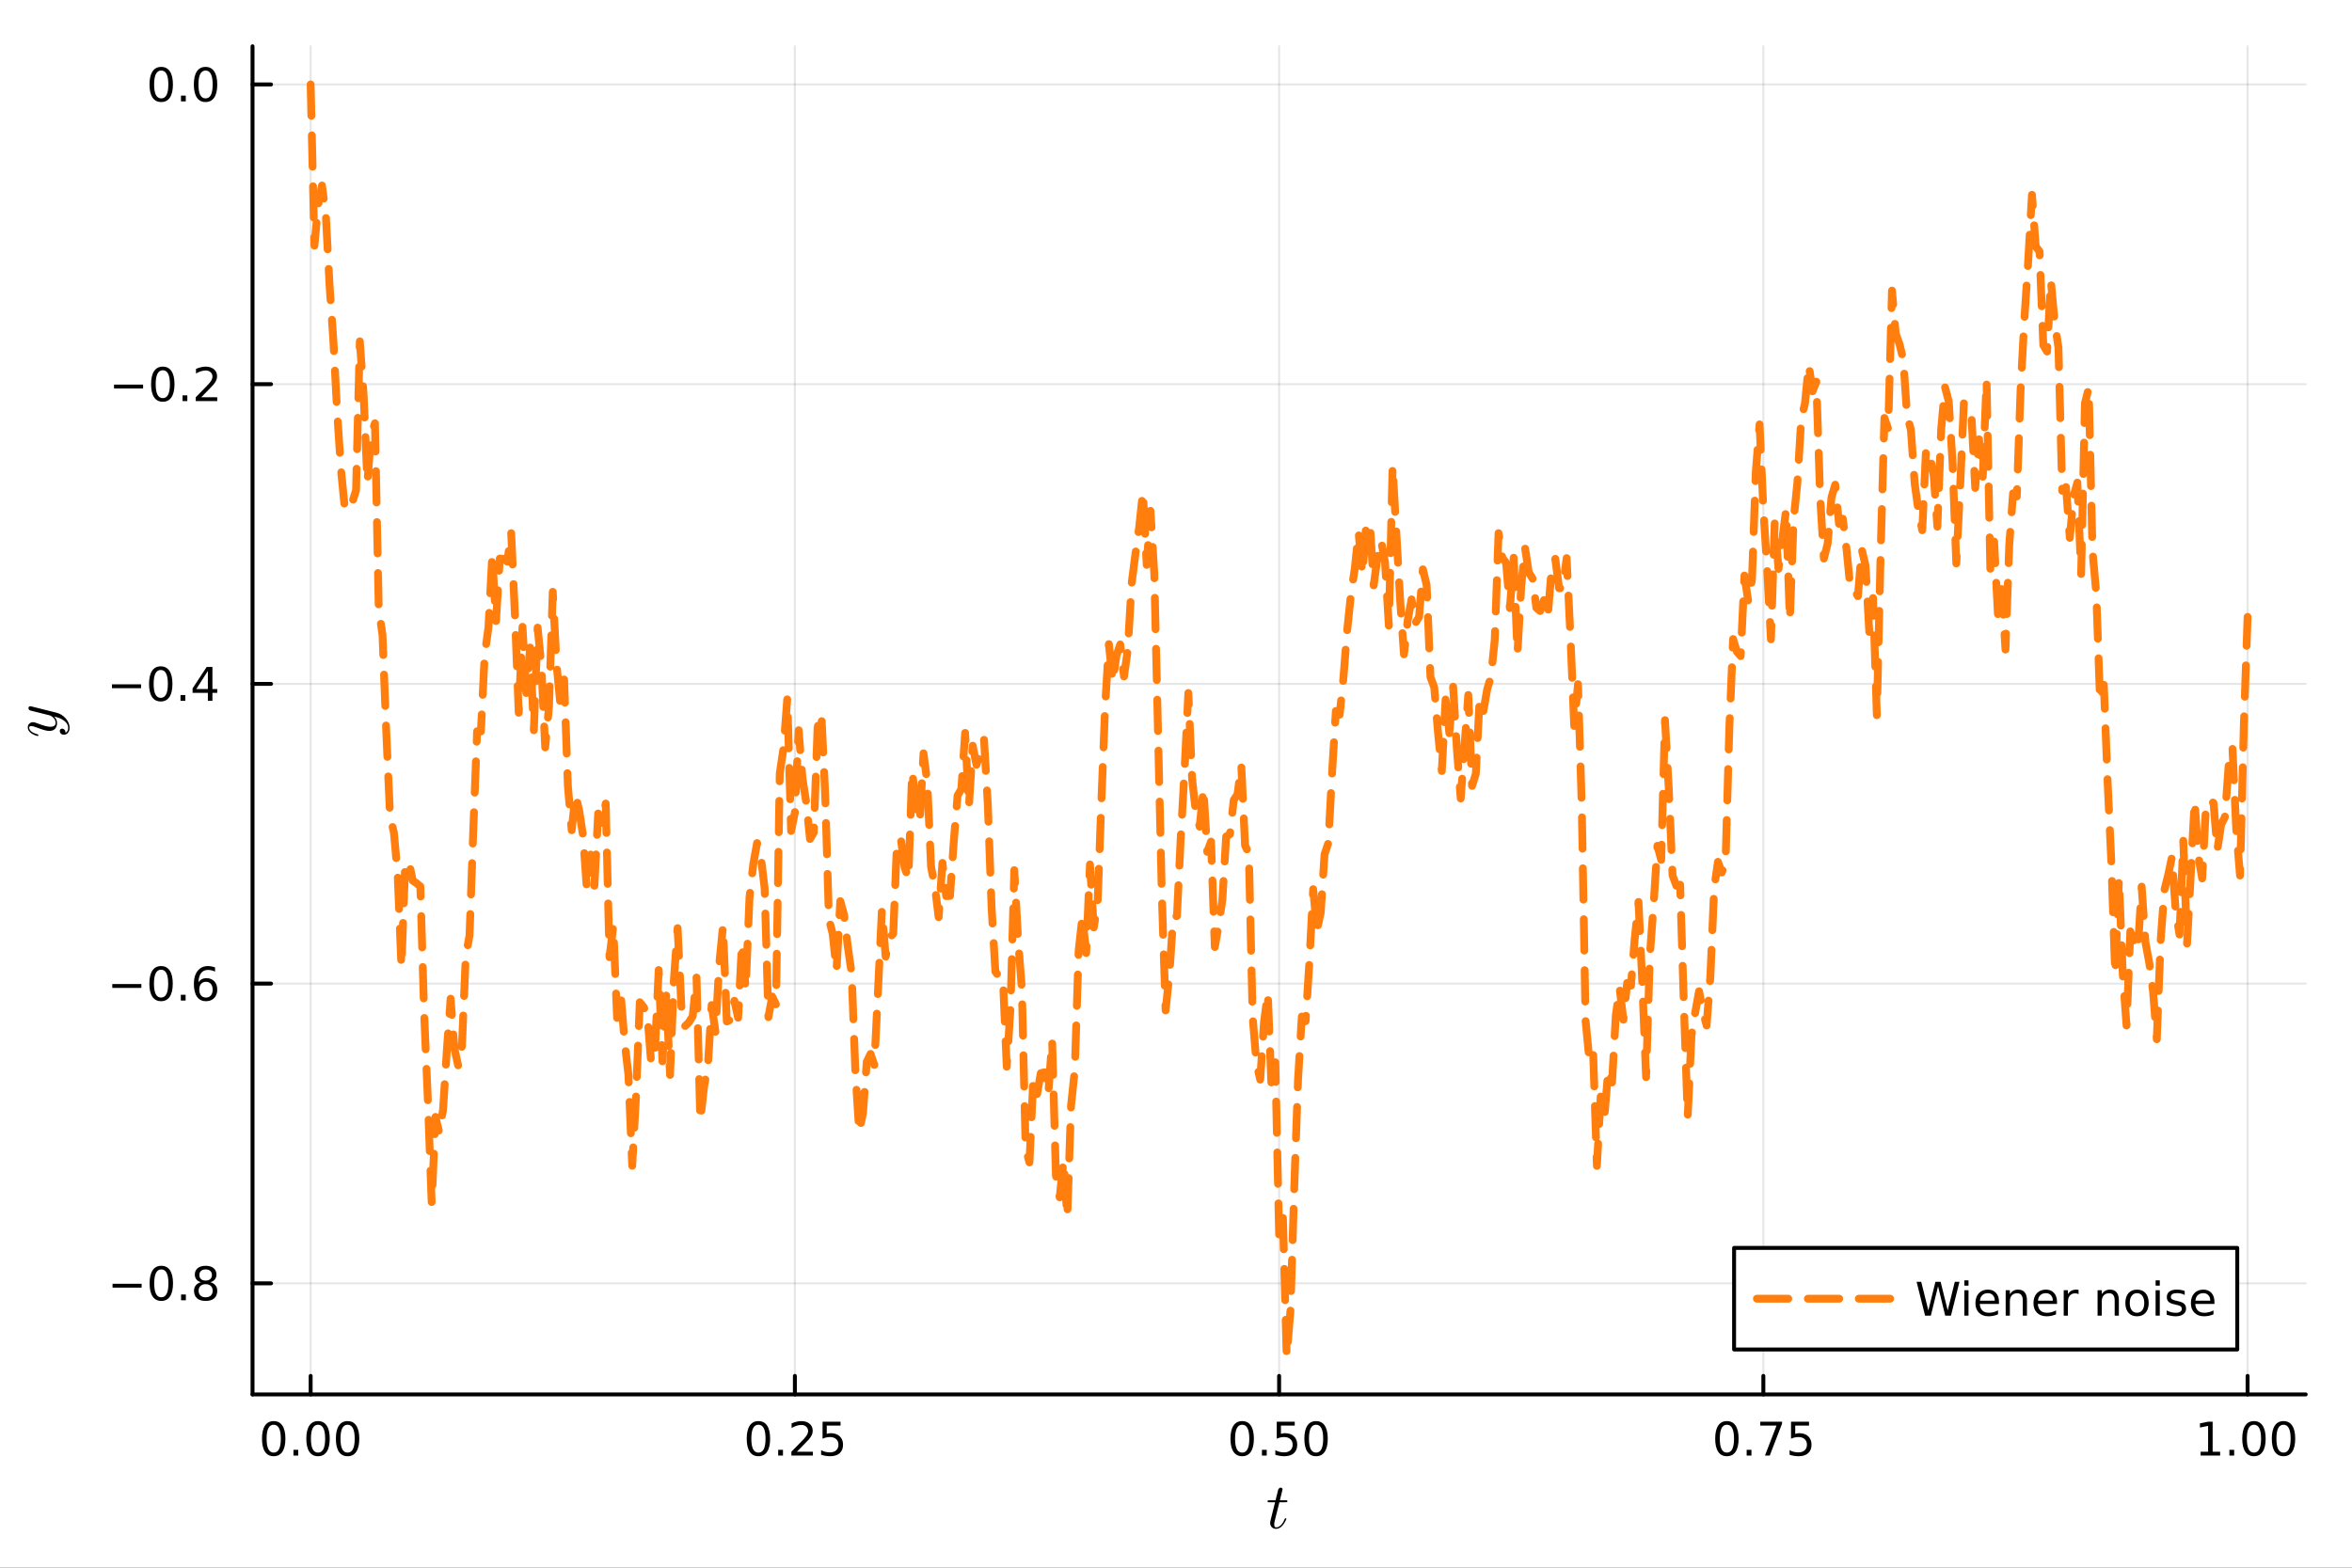 <?xml version="1.0" encoding="utf-8"?>
<svg xmlns="http://www.w3.org/2000/svg" xmlns:xlink="http://www.w3.org/1999/xlink" width="600" height="400" viewBox="0 0 2400 1600">
<rect x="0" y="0" width="2400" height="1600" fill="#333333" stroke="none"/>
<defs>
  <clipPath id="clip670">
    <rect x="0" y="0" width="2400" height="1600"/>
  </clipPath>
</defs>
<path clip-path="url(#clip670)" d="M0 1600 L2400 1600 L2400 0 L0 0  Z" fill="#ffffff" fill-rule="evenodd" fill-opacity="1"/>
<defs>
  <clipPath id="clip671">
    <rect x="480" y="0" width="1681" height="1600"/>
  </clipPath>
</defs>
<path clip-path="url(#clip670)" d="M257.69 1423.18 L2352.76 1423.18 L2352.76 47.244 L257.69 47.244  Z" fill="#ffffff" fill-rule="evenodd" fill-opacity="1"/>
<defs>
  <clipPath id="clip672">
    <rect x="257" y="47" width="2096" height="1377"/>
  </clipPath>
</defs>
<polyline clip-path="url(#clip672)" style="stroke:#000000; stroke-linecap:round; stroke-linejoin:round; stroke-width:2; stroke-opacity:0.1; fill:none" points="316.984,1423.18 316.984,47.244 "/>
<polyline clip-path="url(#clip672)" style="stroke:#000000; stroke-linecap:round; stroke-linejoin:round; stroke-width:2; stroke-opacity:0.1; fill:none" points="811.104,1423.18 811.104,47.244 "/>
<polyline clip-path="url(#clip672)" style="stroke:#000000; stroke-linecap:round; stroke-linejoin:round; stroke-width:2; stroke-opacity:0.1; fill:none" points="1305.22,1423.18 1305.22,47.244 "/>
<polyline clip-path="url(#clip672)" style="stroke:#000000; stroke-linecap:round; stroke-linejoin:round; stroke-width:2; stroke-opacity:0.1; fill:none" points="1799.34,1423.18 1799.34,47.244 "/>
<polyline clip-path="url(#clip672)" style="stroke:#000000; stroke-linecap:round; stroke-linejoin:round; stroke-width:2; stroke-opacity:0.1; fill:none" points="2293.46,1423.18 2293.46,47.244 "/>
<polyline clip-path="url(#clip672)" style="stroke:#000000; stroke-linecap:round; stroke-linejoin:round; stroke-width:2; stroke-opacity:0.1; fill:none" points="257.69,1309.78 2352.76,1309.78 "/>
<polyline clip-path="url(#clip672)" style="stroke:#000000; stroke-linecap:round; stroke-linejoin:round; stroke-width:2; stroke-opacity:0.1; fill:none" points="257.69,1003.88 2352.76,1003.88 "/>
<polyline clip-path="url(#clip672)" style="stroke:#000000; stroke-linecap:round; stroke-linejoin:round; stroke-width:2; stroke-opacity:0.1; fill:none" points="257.69,697.983 2352.76,697.983 "/>
<polyline clip-path="url(#clip672)" style="stroke:#000000; stroke-linecap:round; stroke-linejoin:round; stroke-width:2; stroke-opacity:0.1; fill:none" points="257.69,392.084 2352.76,392.084 "/>
<polyline clip-path="url(#clip672)" style="stroke:#000000; stroke-linecap:round; stroke-linejoin:round; stroke-width:2; stroke-opacity:0.1; fill:none" points="257.69,86.186 2352.76,86.186 "/>
<polyline clip-path="url(#clip670)" style="stroke:#000000; stroke-linecap:round; stroke-linejoin:round; stroke-width:4; stroke-opacity:1; fill:none" points="257.69,1423.18 2352.76,1423.18 "/>
<polyline clip-path="url(#clip670)" style="stroke:#000000; stroke-linecap:round; stroke-linejoin:round; stroke-width:4; stroke-opacity:1; fill:none" points="316.984,1423.18 316.984,1404.28 "/>
<polyline clip-path="url(#clip670)" style="stroke:#000000; stroke-linecap:round; stroke-linejoin:round; stroke-width:4; stroke-opacity:1; fill:none" points="811.104,1423.18 811.104,1404.28 "/>
<polyline clip-path="url(#clip670)" style="stroke:#000000; stroke-linecap:round; stroke-linejoin:round; stroke-width:4; stroke-opacity:1; fill:none" points="1305.22,1423.18 1305.22,1404.28 "/>
<polyline clip-path="url(#clip670)" style="stroke:#000000; stroke-linecap:round; stroke-linejoin:round; stroke-width:4; stroke-opacity:1; fill:none" points="1799.34,1423.18 1799.34,1404.28 "/>
<polyline clip-path="url(#clip670)" style="stroke:#000000; stroke-linecap:round; stroke-linejoin:round; stroke-width:4; stroke-opacity:1; fill:none" points="2293.46,1423.18 2293.46,1404.28 "/>
<path clip-path="url(#clip670)" d="M279.288 1454.1 Q275.677 1454.1 273.848 1457.66 Q272.043 1461.2 272.043 1468.33 Q272.043 1475.44 273.848 1479.01 Q275.677 1482.55 279.288 1482.55 Q282.922 1482.55 284.728 1479.01 Q286.556 1475.44 286.556 1468.33 Q286.556 1461.2 284.728 1457.66 Q282.922 1454.1 279.288 1454.1 M279.288 1450.39 Q285.098 1450.39 288.154 1455 Q291.232 1459.58 291.232 1468.33 Q291.232 1477.06 288.154 1481.67 Q285.098 1486.25 279.288 1486.25 Q273.478 1486.25 270.399 1481.67 Q267.344 1477.06 267.344 1468.33 Q267.344 1459.58 270.399 1455 Q273.478 1450.39 279.288 1450.39 Z" fill="#000000" fill-rule="nonzero" fill-opacity="1" /><path clip-path="url(#clip670)" d="M299.45 1479.7 L304.334 1479.7 L304.334 1485.58 L299.45 1485.58 L299.45 1479.7 Z" fill="#000000" fill-rule="nonzero" fill-opacity="1" /><path clip-path="url(#clip670)" d="M324.519 1454.1 Q320.908 1454.1 319.079 1457.66 Q317.274 1461.2 317.274 1468.33 Q317.274 1475.44 319.079 1479.01 Q320.908 1482.55 324.519 1482.55 Q328.153 1482.55 329.959 1479.01 Q331.788 1475.44 331.788 1468.33 Q331.788 1461.2 329.959 1457.66 Q328.153 1454.1 324.519 1454.1 M324.519 1450.39 Q330.329 1450.39 333.385 1455 Q336.464 1459.58 336.464 1468.33 Q336.464 1477.06 333.385 1481.67 Q330.329 1486.25 324.519 1486.25 Q318.709 1486.25 315.63 1481.67 Q312.575 1477.06 312.575 1468.33 Q312.575 1459.58 315.63 1455 Q318.709 1450.39 324.519 1450.39 Z" fill="#000000" fill-rule="nonzero" fill-opacity="1" /><path clip-path="url(#clip670)" d="M354.681 1454.1 Q351.07 1454.1 349.241 1457.66 Q347.436 1461.2 347.436 1468.33 Q347.436 1475.44 349.241 1479.01 Q351.07 1482.55 354.681 1482.55 Q358.315 1482.55 360.121 1479.01 Q361.949 1475.44 361.949 1468.33 Q361.949 1461.2 360.121 1457.66 Q358.315 1454.1 354.681 1454.1 M354.681 1450.39 Q360.491 1450.39 363.547 1455 Q366.625 1459.58 366.625 1468.33 Q366.625 1477.06 363.547 1481.67 Q360.491 1486.25 354.681 1486.25 Q348.871 1486.25 345.792 1481.67 Q342.737 1477.06 342.737 1468.33 Q342.737 1459.58 345.792 1455 Q348.871 1450.39 354.681 1450.39 Z" fill="#000000" fill-rule="nonzero" fill-opacity="1" /><path clip-path="url(#clip670)" d="M773.905 1454.1 Q770.294 1454.1 768.465 1457.66 Q766.66 1461.2 766.66 1468.33 Q766.66 1475.44 768.465 1479.01 Q770.294 1482.55 773.905 1482.55 Q777.539 1482.55 779.345 1479.01 Q781.173 1475.44 781.173 1468.33 Q781.173 1461.2 779.345 1457.66 Q777.539 1454.1 773.905 1454.1 M773.905 1450.39 Q779.715 1450.39 782.771 1455 Q785.849 1459.58 785.849 1468.33 Q785.849 1477.06 782.771 1481.67 Q779.715 1486.25 773.905 1486.25 Q768.095 1486.25 765.016 1481.67 Q761.96 1477.06 761.96 1468.33 Q761.96 1459.58 765.016 1455 Q768.095 1450.39 773.905 1450.39 Z" fill="#000000" fill-rule="nonzero" fill-opacity="1" /><path clip-path="url(#clip670)" d="M794.067 1479.7 L798.951 1479.7 L798.951 1485.58 L794.067 1485.58 L794.067 1479.7 Z" fill="#000000" fill-rule="nonzero" fill-opacity="1" /><path clip-path="url(#clip670)" d="M813.164 1481.64 L829.483 1481.64 L829.483 1485.58 L807.539 1485.58 L807.539 1481.64 Q810.201 1478.89 814.784 1474.26 Q819.391 1469.61 820.571 1468.27 Q822.817 1465.74 823.696 1464.01 Q824.599 1462.25 824.599 1460.56 Q824.599 1457.8 822.655 1456.07 Q820.733 1454.33 817.631 1454.33 Q815.432 1454.33 812.979 1455.09 Q810.548 1455.86 807.77 1457.41 L807.77 1452.69 Q810.594 1451.55 813.048 1450.97 Q815.502 1450.39 817.539 1450.39 Q822.909 1450.39 826.104 1453.08 Q829.298 1455.77 829.298 1460.26 Q829.298 1462.39 828.488 1464.31 Q827.701 1466.2 825.594 1468.8 Q825.016 1469.47 821.914 1472.69 Q818.812 1475.88 813.164 1481.64 Z" fill="#000000" fill-rule="nonzero" fill-opacity="1" /><path clip-path="url(#clip670)" d="M839.344 1451.02 L857.701 1451.02 L857.701 1454.96 L843.627 1454.96 L843.627 1463.43 Q844.645 1463.08 845.664 1462.92 Q846.682 1462.73 847.701 1462.73 Q853.488 1462.73 856.867 1465.9 Q860.247 1469.08 860.247 1474.49 Q860.247 1480.07 856.775 1483.17 Q853.303 1486.25 846.983 1486.25 Q844.807 1486.25 842.539 1485.88 Q840.293 1485.51 837.886 1484.77 L837.886 1480.07 Q839.969 1481.2 842.192 1481.76 Q844.414 1482.32 846.891 1482.32 Q850.895 1482.32 853.233 1480.21 Q855.571 1478.1 855.571 1474.49 Q855.571 1470.88 853.233 1468.77 Q850.895 1466.67 846.891 1466.67 Q845.016 1466.67 843.141 1467.08 Q841.289 1467.5 839.344 1468.38 L839.344 1451.02 Z" fill="#000000" fill-rule="nonzero" fill-opacity="1" /><path clip-path="url(#clip670)" d="M1267.53 1454.1 Q1263.92 1454.1 1262.09 1457.66 Q1260.28 1461.2 1260.28 1468.33 Q1260.28 1475.44 1262.09 1479.01 Q1263.92 1482.55 1267.53 1482.55 Q1271.16 1482.55 1272.97 1479.01 Q1274.79 1475.44 1274.79 1468.33 Q1274.79 1461.2 1272.97 1457.66 Q1271.16 1454.1 1267.53 1454.1 M1267.53 1450.39 Q1273.34 1450.39 1276.39 1455 Q1279.47 1459.58 1279.47 1468.33 Q1279.47 1477.06 1276.39 1481.67 Q1273.34 1486.25 1267.53 1486.25 Q1261.72 1486.25 1258.64 1481.67 Q1255.58 1477.06 1255.58 1468.33 Q1255.58 1459.58 1258.64 1455 Q1261.72 1450.39 1267.53 1450.39 Z" fill="#000000" fill-rule="nonzero" fill-opacity="1" /><path clip-path="url(#clip670)" d="M1287.69 1479.7 L1292.57 1479.7 L1292.57 1485.58 L1287.69 1485.58 L1287.69 1479.7 Z" fill="#000000" fill-rule="nonzero" fill-opacity="1" /><path clip-path="url(#clip670)" d="M1302.8 1451.02 L1321.16 1451.02 L1321.16 1454.96 L1307.09 1454.96 L1307.09 1463.43 Q1308.1 1463.08 1309.12 1462.92 Q1310.14 1462.73 1311.16 1462.73 Q1316.95 1462.73 1320.33 1465.9 Q1323.71 1469.08 1323.71 1474.49 Q1323.71 1480.07 1320.23 1483.17 Q1316.76 1486.25 1310.44 1486.25 Q1308.27 1486.25 1306 1485.88 Q1303.75 1485.51 1301.35 1484.77 L1301.35 1480.07 Q1303.43 1481.2 1305.65 1481.76 Q1307.87 1482.32 1310.35 1482.32 Q1314.35 1482.32 1316.69 1480.21 Q1319.03 1478.1 1319.03 1474.49 Q1319.03 1470.88 1316.69 1468.77 Q1314.35 1466.67 1310.35 1466.67 Q1308.48 1466.67 1306.6 1467.08 Q1304.75 1467.5 1302.8 1468.38 L1302.8 1451.02 Z" fill="#000000" fill-rule="nonzero" fill-opacity="1" /><path clip-path="url(#clip670)" d="M1342.92 1454.1 Q1339.31 1454.1 1337.48 1457.66 Q1335.67 1461.2 1335.67 1468.33 Q1335.67 1475.44 1337.48 1479.01 Q1339.31 1482.55 1342.92 1482.55 Q1346.55 1482.55 1348.36 1479.01 Q1350.19 1475.44 1350.19 1468.33 Q1350.19 1461.2 1348.36 1457.66 Q1346.55 1454.1 1342.92 1454.1 M1342.92 1450.39 Q1348.73 1450.39 1351.79 1455 Q1354.86 1459.58 1354.86 1468.33 Q1354.86 1477.06 1351.79 1481.67 Q1348.73 1486.25 1342.92 1486.25 Q1337.11 1486.25 1334.03 1481.67 Q1330.98 1477.06 1330.98 1468.33 Q1330.98 1459.58 1334.03 1455 Q1337.11 1450.39 1342.92 1450.39 Z" fill="#000000" fill-rule="nonzero" fill-opacity="1" /><path clip-path="url(#clip670)" d="M1762.14 1454.1 Q1758.53 1454.1 1756.7 1457.66 Q1754.9 1461.2 1754.9 1468.33 Q1754.9 1475.44 1756.7 1479.01 Q1758.53 1482.55 1762.14 1482.55 Q1765.78 1482.55 1767.58 1479.01 Q1769.41 1475.44 1769.41 1468.33 Q1769.41 1461.2 1767.58 1457.66 Q1765.78 1454.1 1762.14 1454.1 M1762.14 1450.39 Q1767.95 1450.39 1771.01 1455 Q1774.09 1459.58 1774.09 1468.33 Q1774.09 1477.06 1771.01 1481.67 Q1767.95 1486.25 1762.14 1486.25 Q1756.33 1486.25 1753.25 1481.67 Q1750.2 1477.06 1750.2 1468.33 Q1750.2 1459.58 1753.25 1455 Q1756.33 1450.39 1762.14 1450.39 Z" fill="#000000" fill-rule="nonzero" fill-opacity="1" /><path clip-path="url(#clip670)" d="M1782.31 1479.7 L1787.19 1479.7 L1787.19 1485.58 L1782.31 1485.58 L1782.31 1479.7 Z" fill="#000000" fill-rule="nonzero" fill-opacity="1" /><path clip-path="url(#clip670)" d="M1796.19 1451.02 L1818.42 1451.02 L1818.42 1453.01 L1805.87 1485.58 L1800.99 1485.58 L1812.79 1454.96 L1796.19 1454.96 L1796.19 1451.02 Z" fill="#000000" fill-rule="nonzero" fill-opacity="1" /><path clip-path="url(#clip670)" d="M1827.58 1451.02 L1845.94 1451.02 L1845.94 1454.96 L1831.87 1454.96 L1831.87 1463.43 Q1832.88 1463.08 1833.9 1462.92 Q1834.92 1462.73 1835.94 1462.73 Q1841.73 1462.73 1845.11 1465.9 Q1848.49 1469.08 1848.49 1474.49 Q1848.49 1480.07 1845.01 1483.17 Q1841.54 1486.25 1835.22 1486.25 Q1833.05 1486.25 1830.78 1485.88 Q1828.53 1485.51 1826.12 1484.77 L1826.12 1480.07 Q1828.21 1481.2 1830.43 1481.76 Q1832.65 1482.32 1835.13 1482.32 Q1839.13 1482.32 1841.47 1480.21 Q1843.81 1478.1 1843.81 1474.49 Q1843.81 1470.88 1841.47 1468.77 Q1839.13 1466.67 1835.13 1466.67 Q1833.25 1466.67 1831.38 1467.08 Q1829.53 1467.5 1827.58 1468.38 L1827.58 1451.02 Z" fill="#000000" fill-rule="nonzero" fill-opacity="1" /><path clip-path="url(#clip670)" d="M2245.53 1481.64 L2253.17 1481.64 L2253.17 1455.28 L2244.86 1456.95 L2244.86 1452.69 L2253.13 1451.02 L2257.8 1451.02 L2257.8 1481.64 L2265.44 1481.64 L2265.44 1485.58 L2245.53 1485.58 L2245.53 1481.64 Z" fill="#000000" fill-rule="nonzero" fill-opacity="1" /><path clip-path="url(#clip670)" d="M2274.89 1479.7 L2279.77 1479.7 L2279.77 1485.58 L2274.89 1485.58 L2274.89 1479.7 Z" fill="#000000" fill-rule="nonzero" fill-opacity="1" /><path clip-path="url(#clip670)" d="M2299.95 1454.1 Q2296.34 1454.1 2294.51 1457.66 Q2292.71 1461.2 2292.71 1468.33 Q2292.71 1475.44 2294.51 1479.01 Q2296.34 1482.55 2299.95 1482.55 Q2303.59 1482.55 2305.39 1479.01 Q2307.22 1475.44 2307.22 1468.33 Q2307.22 1461.2 2305.39 1457.66 Q2303.59 1454.1 2299.95 1454.1 M2299.95 1450.39 Q2305.76 1450.39 2308.82 1455 Q2311.9 1459.58 2311.9 1468.33 Q2311.9 1477.06 2308.82 1481.67 Q2305.76 1486.25 2299.95 1486.25 Q2294.14 1486.25 2291.07 1481.67 Q2288.01 1477.06 2288.01 1468.33 Q2288.01 1459.58 2291.07 1455 Q2294.14 1450.39 2299.95 1450.39 Z" fill="#000000" fill-rule="nonzero" fill-opacity="1" /><path clip-path="url(#clip670)" d="M2330.12 1454.1 Q2326.51 1454.1 2324.68 1457.66 Q2322.87 1461.2 2322.87 1468.33 Q2322.87 1475.44 2324.68 1479.01 Q2326.51 1482.55 2330.12 1482.55 Q2333.75 1482.55 2335.56 1479.01 Q2337.38 1475.44 2337.38 1468.33 Q2337.38 1461.2 2335.56 1457.66 Q2333.75 1454.1 2330.12 1454.1 M2330.12 1450.39 Q2335.93 1450.39 2338.98 1455 Q2342.06 1459.58 2342.06 1468.33 Q2342.06 1477.06 2338.98 1481.67 Q2335.93 1486.25 2330.12 1486.25 Q2324.31 1486.25 2321.23 1481.67 Q2318.17 1477.06 2318.17 1468.33 Q2318.17 1459.58 2321.23 1455 Q2324.31 1450.39 2330.12 1450.39 Z" fill="#000000" fill-rule="nonzero" fill-opacity="1" /><path clip-path="url(#clip670)" d="M1313.69 1531.91 Q1313.69 1532.81 1313.28 1533.04 Q1312.86 1533.23 1311.7 1533.23 L1305.51 1533.23 L1300.62 1552.69 Q1300.23 1554.39 1300.23 1555.84 Q1300.23 1557.45 1300.72 1558.16 Q1301.23 1558.87 1302.29 1558.87 Q1304.39 1558.87 1306.64 1556.97 Q1308.93 1555.07 1310.86 1550.43 Q1311.12 1549.82 1311.25 1549.69 Q1311.41 1549.53 1311.83 1549.53 Q1312.63 1549.53 1312.63 1550.17 Q1312.63 1550.4 1312.18 1551.43 Q1311.76 1552.46 1310.83 1553.97 Q1309.93 1555.49 1308.73 1556.9 Q1307.57 1558.32 1305.8 1559.35 Q1304.03 1560.35 1302.13 1560.35 Q1299.46 1560.35 1297.75 1558.64 Q1296.08 1556.94 1296.08 1554.26 Q1296.08 1553.39 1296.75 1550.62 Q1297.43 1547.82 1301.1 1533.23 L1295.27 1533.23 Q1294.47 1533.23 1294.15 1533.2 Q1293.86 1533.17 1293.63 1533.01 Q1293.44 1532.81 1293.44 1532.43 Q1293.44 1531.82 1293.69 1531.56 Q1293.95 1531.27 1294.27 1531.24 Q1294.63 1531.17 1295.43 1531.17 L1301.62 1531.17 L1304.19 1520.71 Q1304.45 1519.67 1305.1 1519.09 Q1305.77 1518.48 1306.16 1518.42 Q1306.54 1518.32 1306.83 1518.32 Q1307.7 1518.32 1308.22 1518.81 Q1308.73 1519.26 1308.73 1520.09 Q1308.73 1520.54 1306.03 1531.17 L1311.83 1531.17 Q1312.57 1531.17 1312.86 1531.2 Q1313.18 1531.24 1313.44 1531.4 Q1313.69 1531.56 1313.69 1531.91 Z" fill="#000000" fill-rule="nonzero" fill-opacity="1" /><polyline clip-path="url(#clip670)" style="stroke:#000000; stroke-linecap:round; stroke-linejoin:round; stroke-width:4; stroke-opacity:1; fill:none" points="257.69,1423.18 257.69,47.244 "/>
<polyline clip-path="url(#clip670)" style="stroke:#000000; stroke-linecap:round; stroke-linejoin:round; stroke-width:4; stroke-opacity:1; fill:none" points="257.69,1309.78 276.588,1309.78 "/>
<polyline clip-path="url(#clip670)" style="stroke:#000000; stroke-linecap:round; stroke-linejoin:round; stroke-width:4; stroke-opacity:1; fill:none" points="257.69,1003.88 276.588,1003.88 "/>
<polyline clip-path="url(#clip670)" style="stroke:#000000; stroke-linecap:round; stroke-linejoin:round; stroke-width:4; stroke-opacity:1; fill:none" points="257.69,697.983 276.588,697.983 "/>
<polyline clip-path="url(#clip670)" style="stroke:#000000; stroke-linecap:round; stroke-linejoin:round; stroke-width:4; stroke-opacity:1; fill:none" points="257.69,392.084 276.588,392.084 "/>
<polyline clip-path="url(#clip670)" style="stroke:#000000; stroke-linecap:round; stroke-linejoin:round; stroke-width:4; stroke-opacity:1; fill:none" points="257.69,86.186 276.588,86.186 "/>
<path clip-path="url(#clip670)" d="M114.839 1310.23 L144.515 1310.23 L144.515 1314.17 L114.839 1314.17 L114.839 1310.23 Z" fill="#000000" fill-rule="nonzero" fill-opacity="1" /><path clip-path="url(#clip670)" d="M164.607 1295.58 Q160.996 1295.58 159.167 1299.14 Q157.362 1302.69 157.362 1309.82 Q157.362 1316.92 159.167 1320.49 Q160.996 1324.03 164.607 1324.03 Q168.241 1324.03 170.047 1320.49 Q171.876 1316.92 171.876 1309.82 Q171.876 1302.69 170.047 1299.14 Q168.241 1295.58 164.607 1295.58 M164.607 1291.88 Q170.417 1291.88 173.473 1296.48 Q176.551 1301.07 176.551 1309.82 Q176.551 1318.54 173.473 1323.15 Q170.417 1327.73 164.607 1327.73 Q158.797 1327.73 155.718 1323.15 Q152.663 1318.54 152.663 1309.82 Q152.663 1301.07 155.718 1296.48 Q158.797 1291.88 164.607 1291.88 Z" fill="#000000" fill-rule="nonzero" fill-opacity="1" /><path clip-path="url(#clip670)" d="M184.769 1321.18 L189.653 1321.18 L189.653 1327.06 L184.769 1327.06 L184.769 1321.18 Z" fill="#000000" fill-rule="nonzero" fill-opacity="1" /><path clip-path="url(#clip670)" d="M209.838 1310.65 Q206.505 1310.65 204.584 1312.43 Q202.686 1314.21 202.686 1317.34 Q202.686 1320.46 204.584 1322.25 Q206.505 1324.03 209.838 1324.03 Q213.172 1324.03 215.093 1322.25 Q217.014 1320.44 217.014 1317.34 Q217.014 1314.21 215.093 1312.43 Q213.195 1310.65 209.838 1310.65 M205.162 1308.66 Q202.153 1307.92 200.463 1305.86 Q198.797 1303.8 198.797 1300.83 Q198.797 1296.69 201.737 1294.28 Q204.699 1291.88 209.838 1291.88 Q215 1291.88 217.94 1294.28 Q220.88 1296.69 220.88 1300.83 Q220.88 1303.8 219.19 1305.86 Q217.523 1307.92 214.537 1308.66 Q217.917 1309.45 219.792 1311.74 Q221.69 1314.03 221.69 1317.34 Q221.69 1322.36 218.611 1325.05 Q215.556 1327.73 209.838 1327.73 Q204.121 1327.73 201.042 1325.05 Q197.987 1322.36 197.987 1317.34 Q197.987 1314.03 199.885 1311.74 Q201.783 1309.45 205.162 1308.66 M203.449 1301.27 Q203.449 1303.96 205.116 1305.46 Q206.806 1306.97 209.838 1306.97 Q212.848 1306.97 214.537 1305.46 Q216.25 1303.96 216.25 1301.27 Q216.25 1298.59 214.537 1297.08 Q212.848 1295.58 209.838 1295.58 Q206.806 1295.58 205.116 1297.08 Q203.449 1298.59 203.449 1301.27 Z" fill="#000000" fill-rule="nonzero" fill-opacity="1" /><path clip-path="url(#clip670)" d="M114.584 1004.33 L144.26 1004.33 L144.26 1008.27 L114.584 1008.27 L114.584 1004.33 Z" fill="#000000" fill-rule="nonzero" fill-opacity="1" /><path clip-path="url(#clip670)" d="M164.352 989.681 Q160.741 989.681 158.913 993.245 Q157.107 996.787 157.107 1003.92 Q157.107 1011.02 158.913 1014.59 Q160.741 1018.13 164.352 1018.13 Q167.987 1018.13 169.792 1014.59 Q171.621 1011.02 171.621 1003.92 Q171.621 996.787 169.792 993.245 Q167.987 989.681 164.352 989.681 M164.352 985.977 Q170.163 985.977 173.218 990.583 Q176.297 995.167 176.297 1003.92 Q176.297 1012.64 173.218 1017.25 Q170.163 1021.83 164.352 1021.83 Q158.542 1021.83 155.464 1017.25 Q152.408 1012.64 152.408 1003.92 Q152.408 995.167 155.464 990.583 Q158.542 985.977 164.352 985.977 Z" fill="#000000" fill-rule="nonzero" fill-opacity="1" /><path clip-path="url(#clip670)" d="M184.514 1015.28 L189.399 1015.28 L189.399 1021.16 L184.514 1021.16 L184.514 1015.28 Z" fill="#000000" fill-rule="nonzero" fill-opacity="1" /><path clip-path="url(#clip670)" d="M210.162 1002.02 Q207.014 1002.02 205.162 1004.17 Q203.334 1006.32 203.334 1010.07 Q203.334 1013.8 205.162 1015.98 Q207.014 1018.13 210.162 1018.13 Q213.311 1018.13 215.139 1015.98 Q216.991 1013.8 216.991 1010.07 Q216.991 1006.32 215.139 1004.17 Q213.311 1002.02 210.162 1002.02 M219.445 987.366 L219.445 991.625 Q217.686 990.792 215.88 990.352 Q214.098 989.912 212.338 989.912 Q207.709 989.912 205.255 993.037 Q202.824 996.162 202.477 1002.48 Q203.843 1000.47 205.903 999.403 Q207.963 998.315 210.44 998.315 Q215.649 998.315 218.658 1001.49 Q221.69 1004.63 221.69 1010.07 Q221.69 1015.4 218.542 1018.62 Q215.394 1021.83 210.162 1021.83 Q204.167 1021.83 200.996 1017.25 Q197.825 1012.64 197.825 1003.92 Q197.825 995.722 201.713 990.861 Q205.602 985.977 212.153 985.977 Q213.912 985.977 215.695 986.324 Q217.5 986.671 219.445 987.366 Z" fill="#000000" fill-rule="nonzero" fill-opacity="1" /><path clip-path="url(#clip670)" d="M114.26 698.435 L143.936 698.435 L143.936 702.37 L114.26 702.37 L114.26 698.435 Z" fill="#000000" fill-rule="nonzero" fill-opacity="1" /><path clip-path="url(#clip670)" d="M164.028 683.782 Q160.417 683.782 158.589 687.347 Q156.783 690.888 156.783 698.018 Q156.783 705.124 158.589 708.689 Q160.417 712.231 164.028 712.231 Q167.663 712.231 169.468 708.689 Q171.297 705.124 171.297 698.018 Q171.297 690.888 169.468 687.347 Q167.663 683.782 164.028 683.782 M164.028 680.078 Q169.839 680.078 172.894 684.685 Q175.973 689.268 175.973 698.018 Q175.973 706.745 172.894 711.351 Q169.839 715.934 164.028 715.934 Q158.218 715.934 155.14 711.351 Q152.084 706.745 152.084 698.018 Q152.084 689.268 155.14 684.685 Q158.218 680.078 164.028 680.078 Z" fill="#000000" fill-rule="nonzero" fill-opacity="1" /><path clip-path="url(#clip670)" d="M184.19 709.384 L189.075 709.384 L189.075 715.263 L184.19 715.263 L184.19 709.384 Z" fill="#000000" fill-rule="nonzero" fill-opacity="1" /><path clip-path="url(#clip670)" d="M212.107 684.777 L200.301 703.226 L212.107 703.226 L212.107 684.777 M210.88 680.703 L216.76 680.703 L216.76 703.226 L221.69 703.226 L221.69 707.115 L216.76 707.115 L216.76 715.263 L212.107 715.263 L212.107 707.115 L196.505 707.115 L196.505 702.601 L210.88 680.703 Z" fill="#000000" fill-rule="nonzero" fill-opacity="1" /><path clip-path="url(#clip670)" d="M116.343 392.536 L146.019 392.536 L146.019 396.471 L116.343 396.471 L116.343 392.536 Z" fill="#000000" fill-rule="nonzero" fill-opacity="1" /><path clip-path="url(#clip670)" d="M166.112 377.883 Q162.501 377.883 160.672 381.448 Q158.866 384.99 158.866 392.119 Q158.866 399.226 160.672 402.79 Q162.501 406.332 166.112 406.332 Q169.746 406.332 171.552 402.79 Q173.38 399.226 173.38 392.119 Q173.38 384.99 171.552 381.448 Q169.746 377.883 166.112 377.883 M166.112 374.179 Q171.922 374.179 174.977 378.786 Q178.056 383.369 178.056 392.119 Q178.056 400.846 174.977 405.452 Q171.922 410.036 166.112 410.036 Q160.302 410.036 157.223 405.452 Q154.167 400.846 154.167 392.119 Q154.167 383.369 157.223 378.786 Q160.302 374.179 166.112 374.179 Z" fill="#000000" fill-rule="nonzero" fill-opacity="1" /><path clip-path="url(#clip670)" d="M186.274 403.485 L191.158 403.485 L191.158 409.364 L186.274 409.364 L186.274 403.485 Z" fill="#000000" fill-rule="nonzero" fill-opacity="1" /><path clip-path="url(#clip670)" d="M205.371 405.429 L221.69 405.429 L221.69 409.364 L199.746 409.364 L199.746 405.429 Q202.408 402.675 206.991 398.045 Q211.598 393.392 212.778 392.05 Q215.024 389.527 215.903 387.79 Q216.806 386.031 216.806 384.341 Q216.806 381.587 214.861 379.851 Q212.94 378.115 209.838 378.115 Q207.639 378.115 205.186 378.878 Q202.755 379.642 199.977 381.193 L199.977 376.471 Q202.801 375.337 205.255 374.758 Q207.709 374.179 209.746 374.179 Q215.116 374.179 218.311 376.865 Q221.505 379.55 221.505 384.04 Q221.505 386.17 220.695 388.091 Q219.908 389.99 217.801 392.582 Q217.223 393.253 214.121 396.471 Q211.019 399.665 205.371 405.429 Z" fill="#000000" fill-rule="nonzero" fill-opacity="1" /><path clip-path="url(#clip670)" d="M164.515 71.984 Q160.903 71.984 159.075 75.549 Q157.269 79.091 157.269 86.22 Q157.269 93.327 159.075 96.892 Q160.903 100.433 164.515 100.433 Q168.149 100.433 169.954 96.892 Q171.783 93.327 171.783 86.22 Q171.783 79.091 169.954 75.549 Q168.149 71.984 164.515 71.984 M164.515 68.281 Q170.325 68.281 173.38 72.887 Q176.459 77.47 176.459 86.22 Q176.459 94.947 173.38 99.554 Q170.325 104.137 164.515 104.137 Q158.704 104.137 155.626 99.554 Q152.57 94.947 152.57 86.22 Q152.57 77.47 155.626 72.887 Q158.704 68.281 164.515 68.281 Z" fill="#000000" fill-rule="nonzero" fill-opacity="1" /><path clip-path="url(#clip670)" d="M184.676 97.586 L189.561 97.586 L189.561 103.466 L184.676 103.466 L184.676 97.586 Z" fill="#000000" fill-rule="nonzero" fill-opacity="1" /><path clip-path="url(#clip670)" d="M209.746 71.984 Q206.135 71.984 204.306 75.549 Q202.5 79.091 202.5 86.22 Q202.5 93.327 204.306 96.892 Q206.135 100.433 209.746 100.433 Q213.38 100.433 215.186 96.892 Q217.014 93.327 217.014 86.22 Q217.014 79.091 215.186 75.549 Q213.38 71.984 209.746 71.984 M209.746 68.281 Q215.556 68.281 218.611 72.887 Q221.69 77.47 221.69 86.22 Q221.69 94.947 218.611 99.554 Q215.556 104.137 209.746 104.137 Q203.936 104.137 200.857 99.554 Q197.801 94.947 197.801 86.22 Q197.801 77.47 200.857 72.887 Q203.936 68.281 209.746 68.281 Z" fill="#000000" fill-rule="nonzero" fill-opacity="1" /><path clip-path="url(#clip670)" d="M30.856 720.775 Q31.307 720.775 32.37 721.064 L57.555 727.377 Q63.159 728.762 67.088 733.27 Q71.017 737.747 71.017 742.836 Q71.017 745.895 69.374 747.86 Q67.764 749.824 65.284 749.824 Q63.094 749.824 62.031 748.665 Q61.001 747.505 61.001 746.121 Q61.001 745.67 61.13 745.187 Q61.258 744.703 61.806 744.188 Q62.353 743.673 63.287 743.673 Q64.801 743.673 65.993 744.993 Q66.54 745.637 66.669 746.249 Q66.798 746.829 66.798 747.827 Q67.7 747.441 68.311 746.732 Q68.923 746.024 69.149 745.219 Q69.406 744.414 69.471 743.898 Q69.567 743.351 69.567 742.836 Q69.567 738.713 65.413 735.557 Q64.157 734.623 62.901 733.947 Q61.677 733.238 60.163 732.723 Q58.682 732.208 57.877 731.982 Q57.072 731.725 55.236 731.274 Q58.231 734.269 58.231 737.94 Q58.231 739.486 57.812 740.871 Q57.394 742.224 56.524 743.415 Q55.622 744.607 54.044 745.315 Q52.466 745.992 50.373 745.992 Q48.151 745.992 45.123 745.122 Q42.096 744.253 36.524 742.159 Q33.4 741.032 31.887 741.032 Q31.146 741.032 30.695 741.193 Q30.212 741.354 30.051 741.676 Q29.858 741.998 29.826 742.191 Q29.793 742.352 29.793 742.675 Q29.793 744.575 31.726 746.346 Q33.658 748.117 37.974 749.341 Q38.779 749.599 38.972 749.76 Q39.165 749.921 39.165 750.404 Q39.133 751.209 38.489 751.209 Q38.231 751.209 37.233 750.919 Q36.202 750.629 34.689 749.953 Q33.143 749.245 31.758 748.278 Q30.341 747.312 29.342 745.798 Q28.344 744.253 28.344 742.481 Q28.344 740.066 29.922 738.584 Q31.468 737.071 33.755 737.071 Q34.689 737.071 35.526 737.328 Q36.331 737.554 38.489 738.391 Q47.184 741.773 51.436 741.773 Q52.466 741.773 53.336 741.612 Q54.173 741.418 55.011 741 Q55.816 740.581 56.299 739.744 Q56.75 738.874 56.75 737.683 Q56.75 736.169 56.041 734.752 Q55.3 733.303 54.302 732.401 Q53.304 731.467 52.466 730.919 Q51.597 730.34 51.146 730.211 L39.294 727.248 L34.012 725.927 Q31.146 725.316 30.437 725.026 Q29.761 724.639 29.407 723.963 Q29.053 723.287 29.053 722.707 Q29.053 721.902 29.536 721.354 Q30.019 720.775 30.856 720.775 Z" fill="#000000" fill-rule="nonzero" fill-opacity="1" /><polyline clip-path="url(#clip672)" style="stroke:#ff7e0d; stroke-linecap:round; stroke-linejoin:round; stroke-width:8; stroke-opacity:1; fill:none" stroke-dasharray="32, 20" points="316.984,86.186 320.845,250.725 324.705,208.944 328.565,189.337 332.426,218.495 336.286,291.176 340.146,347.349 344.007,420.155 347.867,478.556 351.727,517.801 355.588,520.362 359.448,512.77 363.308,500.44 367.168,348.359 371.029,402.793 374.889,492.197 378.749,443.263 382.61,432.002 386.47,621.055 390.33,648.368 394.191,747.91 398.051,833.625 401.911,849.487 405.772,891.965 409.632,986.792 413.492,880.869 417.352,880.27 421.213,898.791 425.073,901.462 428.933,904.659 432.794,1034.06 436.654,1124.44 440.514,1228.13 444.375,1139.93 448.235,1156 452.095,1132.57 455.956,1071.99 459.816,1019.28 463.676,1070.01 467.536,1087.68 471.397,1067.23 475.257,976.16 479.117,954.549 482.978,846.137 486.838,746.331 490.698,746.563 494.559,668.794 498.419,640.222 502.279,567.517 506.139,633.871 510,570.072 513.86,570.416 517.72,573.232 521.581,543.373 525.441,627.882 529.301,727.452 533.162,639.755 537.022,707.329 540.882,660.917 544.743,745.317 548.603,640.548 552.463,680.152 556.323,762.84 560.184,721.232 564.044,604.015 567.904,677.661 571.765,718.413 575.625,693.496 579.485,802.231 583.346,847.331 587.206,810.716 591.066,827.55 594.927,852.835 598.787,906.909 602.647,872.232 606.507,904.416 610.368,830.257 614.228,840.724 618.088,820.093 621.949,976.977 625.809,945.097 629.669,1038.89 633.53,1016.59 637.39,1063.59 641.25,1096.94 645.111,1189.8 648.971,1119.49 652.831,1022.91 656.691,1027.65 660.552,1035.43 664.412,1084.47 668.272,1073.06 672.133,990.032 675.993,1083.25 679.853,1015.87 683.714,1097.11 687.574,1001.05 691.434,947.249 695.295,1027.57 699.155,1047.13 703.015,1043.35 706.875,1037.08 710.736,997.696 714.596,1143.41 718.456,1108.82 722.317,1088.04 726.177,1025.77 730.037,1053.05 733.898,984.329 737.758,945.313 741.618,1042.53 745.479,1040.77 749.339,1021.41 753.199,1038.74 757.059,962.923 760.92,1009.46 764.78,916.015 768.64,882.058 772.501,860.445 776.361,873.914 780.221,906.452 784.082,1038.11 787.942,1017.05 791.802,1025.16 795.663,789.389 799.523,763.457 803.383,712.787 807.243,848.069 811.104,829.308 814.964,745.285 818.824,794.424 822.685,818.877 826.545,856.27 830.405,849.595 834.266,742.353 838.126,728.596 841.986,809.705 845.846,937.957 849.707,953.281 853.567,990.558 857.427,919.712 861.288,933.639 865.148,966.371 869.008,993.249 872.869,1094.55 876.729,1155.07 880.589,1136.06 884.45,1083.74 888.31,1075.65 892.17,1086.87 896.03,1008.83 899.891,928.983 903.751,976.304 907.611,957.509 911.472,952.771 915.332,859.13 919.192,855.914 923.053,885.158 926.913,896.711 930.773,787.229 934.634,820.248 938.494,838.745 942.354,768.822 946.214,798.613 950.075,884.743 953.935,904.632 957.795,936.104 961.656,880.672 965.516,914.571 969.376,914.395 973.237,858.916 977.097,812.009 980.957,805.308 984.818,748.021 988.678,823.281 992.538,761.094 996.398,780.532 1000.26,768.6 1004.12,755.078 1007.98,821.094 1011.84,926.499 1015.7,991.606 1019.56,997.031 1023.42,998.721 1027.28,1088.7 1031.14,1028.09 1035,888.091 1038.86,959.096 1042.72,1009.29 1046.58,1172.27 1050.44,1186.35 1054.3,1103.18 1058.16,1117.02 1062.02,1095.32 1065.88,1094.38 1069.74,1115.57 1073.6,1061.92 1077.46,1199.56 1081.33,1222.01 1085.19,1184.76 1089.05,1242.05 1092.91,1128.28 1096.77,1091.58 1100.63,970.598 1104.49,935.408 1108.35,972.66 1112.21,882.271 1116.07,946.589 1119.93,923.46 1123.79,819.535 1127.65,721.572 1131.51,657.391 1135.37,695.725 1139.23,669.174 1143.09,657.762 1146.95,690.378 1150.81,662.948 1154.67,595.908 1158.53,565.802 1162.39,538.343 1166.25,502.054 1170.11,576.515 1173.97,521.35 1177.83,585.132 1181.69,749.255 1185.55,913.617 1189.41,1031.26 1193.27,993.997 1197.13,936.453 1200.99,934.852 1204.86,854.566 1208.72,786.354 1212.58,707.306 1216.44,794.999 1220.3,829.673 1224.16,843.72 1228.02,804.942 1231.88,869.396 1235.74,858.951 1239.6,966.532 1243.46,944.781 1247.32,918.232 1251.18,853.801 1255.04,851.425 1258.9,816.537 1262.76,810.7 1266.62,781.18 1270.48,862.848 1274.34,871.234 1278.2,1037.77 1282.06,1084.82 1285.92,1101.86 1289.78,1043.67 1293.64,1013.56 1297.5,1110.26 1301.36,1084.16 1305.22,1259.88 1309.08,1241.5 1312.94,1384.24 1316.8,1337.31 1320.66,1212.11 1324.52,1102.22 1328.38,1037.51 1332.25,1042.24 1336.11,981.592 1339.97,907.502 1343.83,949.022 1347.69,931.475 1351.55,872.031 1355.41,860.476 1359.27,788.36 1363.13,725.634 1366.99,729.432 1370.85,691.739 1374.71,642.941 1378.57,605.979 1382.43,580.271 1386.29,543.149 1390.15,585.833 1394.01,537.023 1397.87,533.608 1401.73,597.436 1405.59,568.463 1409.45,552.341 1413.31,574.098 1417.17,638.533 1421.03,475.562 1424.89,545.001 1428.75,612.814 1432.61,667.809 1436.47,632.955 1440.33,611.741 1444.19,635.873 1448.05,629.586 1451.91,581.059 1455.77,597.304 1459.64,691.011 1463.5,701.482 1467.36,747.723 1471.22,786.869 1475.08,713.946 1478.94,748.32 1482.8,700.839 1486.66,765.156 1490.52,814.942 1494.38,761.73 1498.24,709.294 1502.1,802.077 1505.96,789.702 1509.82,713.133 1513.68,725.667 1517.54,703.513 1521.4,690.548 1525.26,652.969 1529.12,544.125 1532.98,569.31 1536.84,574.289 1540.7,620.638 1544.56,569.197 1548.42,666.603 1552.28,598.313 1556.14,559.147 1560,584.215 1563.86,590.462 1567.72,620.345 1571.58,623.546 1575.44,612.42 1579.3,629.697 1583.17,582.198 1587.03,570.345 1590.89,600.361 1594.75,600.361 1598.61,569.628 1602.47,649.354 1606.33,740.911 1610.19,698.247 1614.05,822.531 1617.91,1041.56 1621.77,1081.38 1625.63,1073.24 1629.49,1189.94 1633.35,1119.21 1637.21,1138.85 1641.07,1091.88 1644.93,1104.76 1648.79,1036.39 1652.65,1008.4 1656.51,1040.71 1660.37,1003.18 1664.23,1006 1668.09,957.921 1671.95,920.524 1675.81,1002.87 1679.67,1099.34 1683.53,975.3 1687.39,922.497 1691.25,863.214 1695.11,877.601 1698.97,734.965 1702.83,805.122 1706.69,893.453 1710.56,904.015 1714.42,902.94 1718.28,1027.22 1722.14,1139.64 1726,1056.84 1729.86,1032.94 1733.72,1011.68 1737.58,1031.77 1741.44,1046.65 1745.3,995.799 1749.16,906.059 1753.02,879.584 1756.88,890.475 1760.74,880.657 1764.6,743.821 1768.46,652.247 1772.32,665.072 1776.18,669.601 1780.04,587.429 1783.9,613.693 1787.76,591.231 1791.62,481.822 1795.48,433.128 1799.34,519.785 1803.2,580.367 1807.06,652.495 1810.92,533.683 1814.78,580.589 1818.64,551.01 1822.5,520.494 1826.36,632.595 1830.22,530.2 1834.09,492.413 1837.95,427.885 1841.81,411.63 1845.67,372.424 1849.53,399.362 1853.39,389.542 1857.25,506.215 1861.11,570.071 1864.97,554.668 1868.83,507.65 1872.69,494.678 1876.55,534.619 1880.41,529.439 1884.27,560.938 1888.13,600.363 1891.99,602.2 1895.85,608.465 1899.71,560.631 1903.57,577.066 1907.43,644.937 1911.29,610.377 1915.15,729.962 1919.01,564.182 1922.87,426.553 1926.73,437.651 1930.59,296.588 1934.45,340.585 1938.31,351.322 1942.17,367.208 1946.03,424.543 1949.89,438.495 1953.75,493.336 1957.61,521.473 1961.48,541.197 1965.34,458.424 1969.2,465.174 1973.06,484.296 1976.92,537.502 1980.78,438.419 1984.64,394.936 1988.5,409.519 1992.36,471.291 1996.22,575.09 2000.08,497.895 2003.94,411.661 2007.8,413.698 2011.66,423.263 2015.52,497.981 2019.38,448.349 2023.24,486.542 2027.1,388.392 2030.96,581.38 2034.82,552.699 2038.68,626.776 2042.54,601.224 2046.4,662.954 2050.26,556.333 2054.12,503.469 2057.98,506.716 2061.84,397.478 2065.7,325.679 2069.56,266.934 2073.42,198.813 2077.28,251.533 2081.14,256.654 2085.01,352.304 2088.87,358.773 2092.73,286.726 2096.59,328.414 2100.45,354.71 2104.31,500.896 2108.17,497.101 2112.03,548.915 2115.89,506.465 2119.75,492.53 2123.61,585.789 2127.47,411.577 2131.33,396.194 2135.19,561.985 2139.05,605.466 2142.91,714.997 2146.77,698.958 2150.63,798.046 2154.49,881.586 2158.35,994.11 2162.21,896.965 2166.07,993.911 2169.93,1046.63 2173.79,950.623 2177.65,960.981 2181.51,968.78 2185.37,904.887 2189.23,961.763 2193.09,982.414 2196.95,1011.23 2200.81,1060.66 2204.67,961.034 2208.53,908.485 2212.4,893.071 2216.26,874.874 2220.12,930 2223.98,953.744 2227.84,858.117 2231.7,963.021 2235.56,890.604 2239.42,817.576 2243.28,874.494 2247.14,896.565 2251,822.462 2254.86,816.566 2258.72,819.555 2262.58,867.424 2266.44,841.538 2270.3,833.923 2274.16,780.896 2278.02,763.174 2281.88,846.638 2285.74,893.568 2289.6,741.19 2293.46,629.668 "/>
<path clip-path="url(#clip670)" d="M1769.48 1377.32 L2282.92 1377.32 L2282.92 1273.64 L1769.48 1273.64  Z" fill="#ffffff" fill-rule="evenodd" fill-opacity="1"/>
<polyline clip-path="url(#clip670)" style="stroke:#000000; stroke-linecap:round; stroke-linejoin:round; stroke-width:4; stroke-opacity:1; fill:none" points="1769.48,1377.32 2282.92,1377.32 2282.92,1273.64 1769.48,1273.64 1769.48,1377.32 "/>
<polyline clip-path="url(#clip670)" style="stroke:#ff7e0d; stroke-linecap:round; stroke-linejoin:round; stroke-width:8; stroke-opacity:1; fill:none" stroke-dasharray="32, 20" points="1792.76,1325.48 1932.43,1325.48 "/>
<path clip-path="url(#clip670)" d="M1955.71 1308.2 L1960.43 1308.2 L1967.7 1337.41 L1974.94 1308.2 L1980.2 1308.2 L1987.47 1337.41 L1994.71 1308.2 L1999.46 1308.2 L1990.78 1342.76 L1984.9 1342.76 L1977.61 1312.76 L1970.25 1342.76 L1964.37 1342.76 L1955.71 1308.2 Z" fill="#000000" fill-rule="nonzero" fill-opacity="1" /><path clip-path="url(#clip670)" d="M2004.43 1316.83 L2008.69 1316.83 L2008.69 1342.76 L2004.43 1342.76 L2004.43 1316.83 M2004.43 1306.74 L2008.69 1306.74 L2008.69 1312.13 L2004.43 1312.13 L2004.43 1306.74 Z" fill="#000000" fill-rule="nonzero" fill-opacity="1" /><path clip-path="url(#clip670)" d="M2039.78 1328.73 L2039.78 1330.81 L2020.2 1330.81 Q2020.48 1335.21 2022.84 1337.52 Q2025.22 1339.82 2029.46 1339.82 Q2031.91 1339.82 2034.2 1339.21 Q2036.52 1338.61 2038.79 1337.41 L2038.79 1341.44 Q2036.49 1342.41 2034.09 1342.92 Q2031.68 1343.43 2029.2 1343.43 Q2023 1343.43 2019.37 1339.82 Q2015.75 1336.2 2015.75 1330.05 Q2015.75 1323.68 2019.18 1319.95 Q2022.63 1316.2 2028.46 1316.2 Q2033.69 1316.2 2036.73 1319.58 Q2039.78 1322.94 2039.78 1328.73 M2035.52 1327.48 Q2035.48 1323.98 2033.56 1321.9 Q2031.66 1319.82 2028.51 1319.82 Q2024.94 1319.82 2022.79 1321.83 Q2020.66 1323.84 2020.34 1327.5 L2035.52 1327.48 Z" fill="#000000" fill-rule="nonzero" fill-opacity="1" /><path clip-path="url(#clip670)" d="M2068.32 1327.11 L2068.32 1342.76 L2064.06 1342.76 L2064.06 1327.25 Q2064.06 1323.57 2062.63 1321.74 Q2061.19 1319.91 2058.32 1319.91 Q2054.87 1319.91 2052.88 1322.11 Q2050.89 1324.31 2050.89 1328.1 L2050.89 1342.76 L2046.61 1342.76 L2046.61 1316.83 L2050.89 1316.83 L2050.89 1320.86 Q2052.42 1318.52 2054.48 1317.36 Q2056.56 1316.2 2059.27 1316.2 Q2063.74 1316.2 2066.03 1318.98 Q2068.32 1321.74 2068.32 1327.11 Z" fill="#000000" fill-rule="nonzero" fill-opacity="1" /><path clip-path="url(#clip670)" d="M2098.99 1328.73 L2098.99 1330.81 L2079.41 1330.81 Q2079.69 1335.21 2082.05 1337.52 Q2084.43 1339.82 2088.67 1339.82 Q2091.12 1339.82 2093.42 1339.21 Q2095.73 1338.61 2098 1337.41 L2098 1341.44 Q2095.71 1342.41 2093.3 1342.92 Q2090.89 1343.43 2088.42 1343.43 Q2082.21 1343.43 2078.58 1339.82 Q2074.97 1336.2 2074.97 1330.05 Q2074.97 1323.68 2078.39 1319.95 Q2081.84 1316.2 2087.68 1316.2 Q2092.91 1316.2 2095.94 1319.58 Q2098.99 1322.94 2098.99 1328.73 M2094.74 1327.48 Q2094.69 1323.98 2092.77 1321.9 Q2090.87 1319.82 2087.72 1319.82 Q2084.16 1319.82 2082 1321.83 Q2079.87 1323.84 2079.55 1327.5 L2094.74 1327.48 Z" fill="#000000" fill-rule="nonzero" fill-opacity="1" /><path clip-path="url(#clip670)" d="M2121.01 1320.81 Q2120.29 1320.39 2119.43 1320.21 Q2118.6 1320 2117.58 1320 Q2113.97 1320 2112.03 1322.36 Q2110.11 1324.7 2110.11 1329.1 L2110.11 1342.76 L2105.82 1342.76 L2105.82 1316.83 L2110.11 1316.83 L2110.11 1320.86 Q2111.45 1318.5 2113.6 1317.36 Q2115.75 1316.2 2118.83 1316.2 Q2119.27 1316.2 2119.8 1316.27 Q2120.34 1316.32 2120.99 1316.44 L2121.01 1320.81 Z" fill="#000000" fill-rule="nonzero" fill-opacity="1" /><path clip-path="url(#clip670)" d="M2162.1 1327.11 L2162.1 1342.76 L2157.84 1342.76 L2157.84 1327.25 Q2157.84 1323.57 2156.4 1321.74 Q2154.97 1319.91 2152.1 1319.91 Q2148.65 1319.91 2146.66 1322.11 Q2144.67 1324.31 2144.67 1328.1 L2144.67 1342.76 L2140.38 1342.76 L2140.38 1316.83 L2144.67 1316.83 L2144.67 1320.86 Q2146.19 1318.52 2148.25 1317.36 Q2150.34 1316.2 2153.05 1316.2 Q2157.51 1316.2 2159.8 1318.98 Q2162.1 1321.74 2162.1 1327.11 Z" fill="#000000" fill-rule="nonzero" fill-opacity="1" /><path clip-path="url(#clip670)" d="M2180.64 1319.82 Q2177.21 1319.82 2175.22 1322.5 Q2173.23 1325.16 2173.23 1329.82 Q2173.23 1334.47 2175.2 1337.15 Q2177.19 1339.82 2180.64 1339.82 Q2184.04 1339.82 2186.03 1337.13 Q2188.02 1334.45 2188.02 1329.82 Q2188.02 1325.21 2186.03 1322.52 Q2184.04 1319.82 2180.64 1319.82 M2180.64 1316.2 Q2186.19 1316.2 2189.36 1319.82 Q2192.54 1323.43 2192.54 1329.82 Q2192.54 1336.18 2189.36 1339.82 Q2186.19 1343.43 2180.64 1343.43 Q2175.06 1343.43 2171.89 1339.82 Q2168.74 1336.18 2168.74 1329.82 Q2168.74 1323.43 2171.89 1319.82 Q2175.06 1316.2 2180.64 1316.2 Z" fill="#000000" fill-rule="nonzero" fill-opacity="1" /><path clip-path="url(#clip670)" d="M2199.6 1316.83 L2203.86 1316.83 L2203.86 1342.76 L2199.6 1342.76 L2199.6 1316.83 M2199.6 1306.74 L2203.86 1306.74 L2203.86 1312.13 L2199.6 1312.13 L2199.6 1306.74 Z" fill="#000000" fill-rule="nonzero" fill-opacity="1" /><path clip-path="url(#clip670)" d="M2229.29 1317.59 L2229.29 1321.62 Q2227.49 1320.7 2225.54 1320.23 Q2223.6 1319.77 2221.52 1319.77 Q2218.35 1319.77 2216.75 1320.74 Q2215.17 1321.71 2215.17 1323.66 Q2215.17 1325.14 2216.31 1326 Q2217.44 1326.83 2220.87 1327.59 L2222.33 1327.92 Q2226.86 1328.89 2228.76 1330.67 Q2230.68 1332.43 2230.68 1335.6 Q2230.68 1339.21 2227.81 1341.32 Q2224.97 1343.43 2219.97 1343.43 Q2217.88 1343.43 2215.61 1343.01 Q2213.37 1342.62 2210.87 1341.81 L2210.87 1337.41 Q2213.23 1338.63 2215.52 1339.26 Q2217.81 1339.86 2220.06 1339.86 Q2223.07 1339.86 2224.69 1338.84 Q2226.31 1337.8 2226.31 1335.93 Q2226.31 1334.19 2225.13 1333.26 Q2223.97 1332.34 2220.01 1331.48 L2218.53 1331.14 Q2214.57 1330.3 2212.81 1328.59 Q2211.05 1326.85 2211.05 1323.84 Q2211.05 1320.19 2213.65 1318.2 Q2216.24 1316.2 2221.01 1316.2 Q2223.37 1316.2 2225.45 1316.55 Q2227.54 1316.9 2229.29 1317.59 Z" fill="#000000" fill-rule="nonzero" fill-opacity="1" /><path clip-path="url(#clip670)" d="M2259.64 1328.73 L2259.64 1330.81 L2240.06 1330.81 Q2240.34 1335.21 2242.7 1337.52 Q2245.08 1339.82 2249.32 1339.82 Q2251.77 1339.82 2254.06 1339.21 Q2256.38 1338.61 2258.65 1337.41 L2258.65 1341.44 Q2256.35 1342.41 2253.95 1342.92 Q2251.54 1343.43 2249.06 1343.43 Q2242.86 1343.43 2239.23 1339.82 Q2235.61 1336.2 2235.61 1330.05 Q2235.61 1323.68 2239.04 1319.95 Q2242.49 1316.2 2248.32 1316.2 Q2253.55 1316.2 2256.59 1319.58 Q2259.64 1322.94 2259.64 1328.73 M2255.38 1327.48 Q2255.34 1323.98 2253.42 1321.9 Q2251.52 1319.82 2248.37 1319.82 Q2244.8 1319.82 2242.65 1321.83 Q2240.52 1323.84 2240.2 1327.5 L2255.38 1327.48 Z" fill="#000000" fill-rule="nonzero" fill-opacity="1" /></svg>
